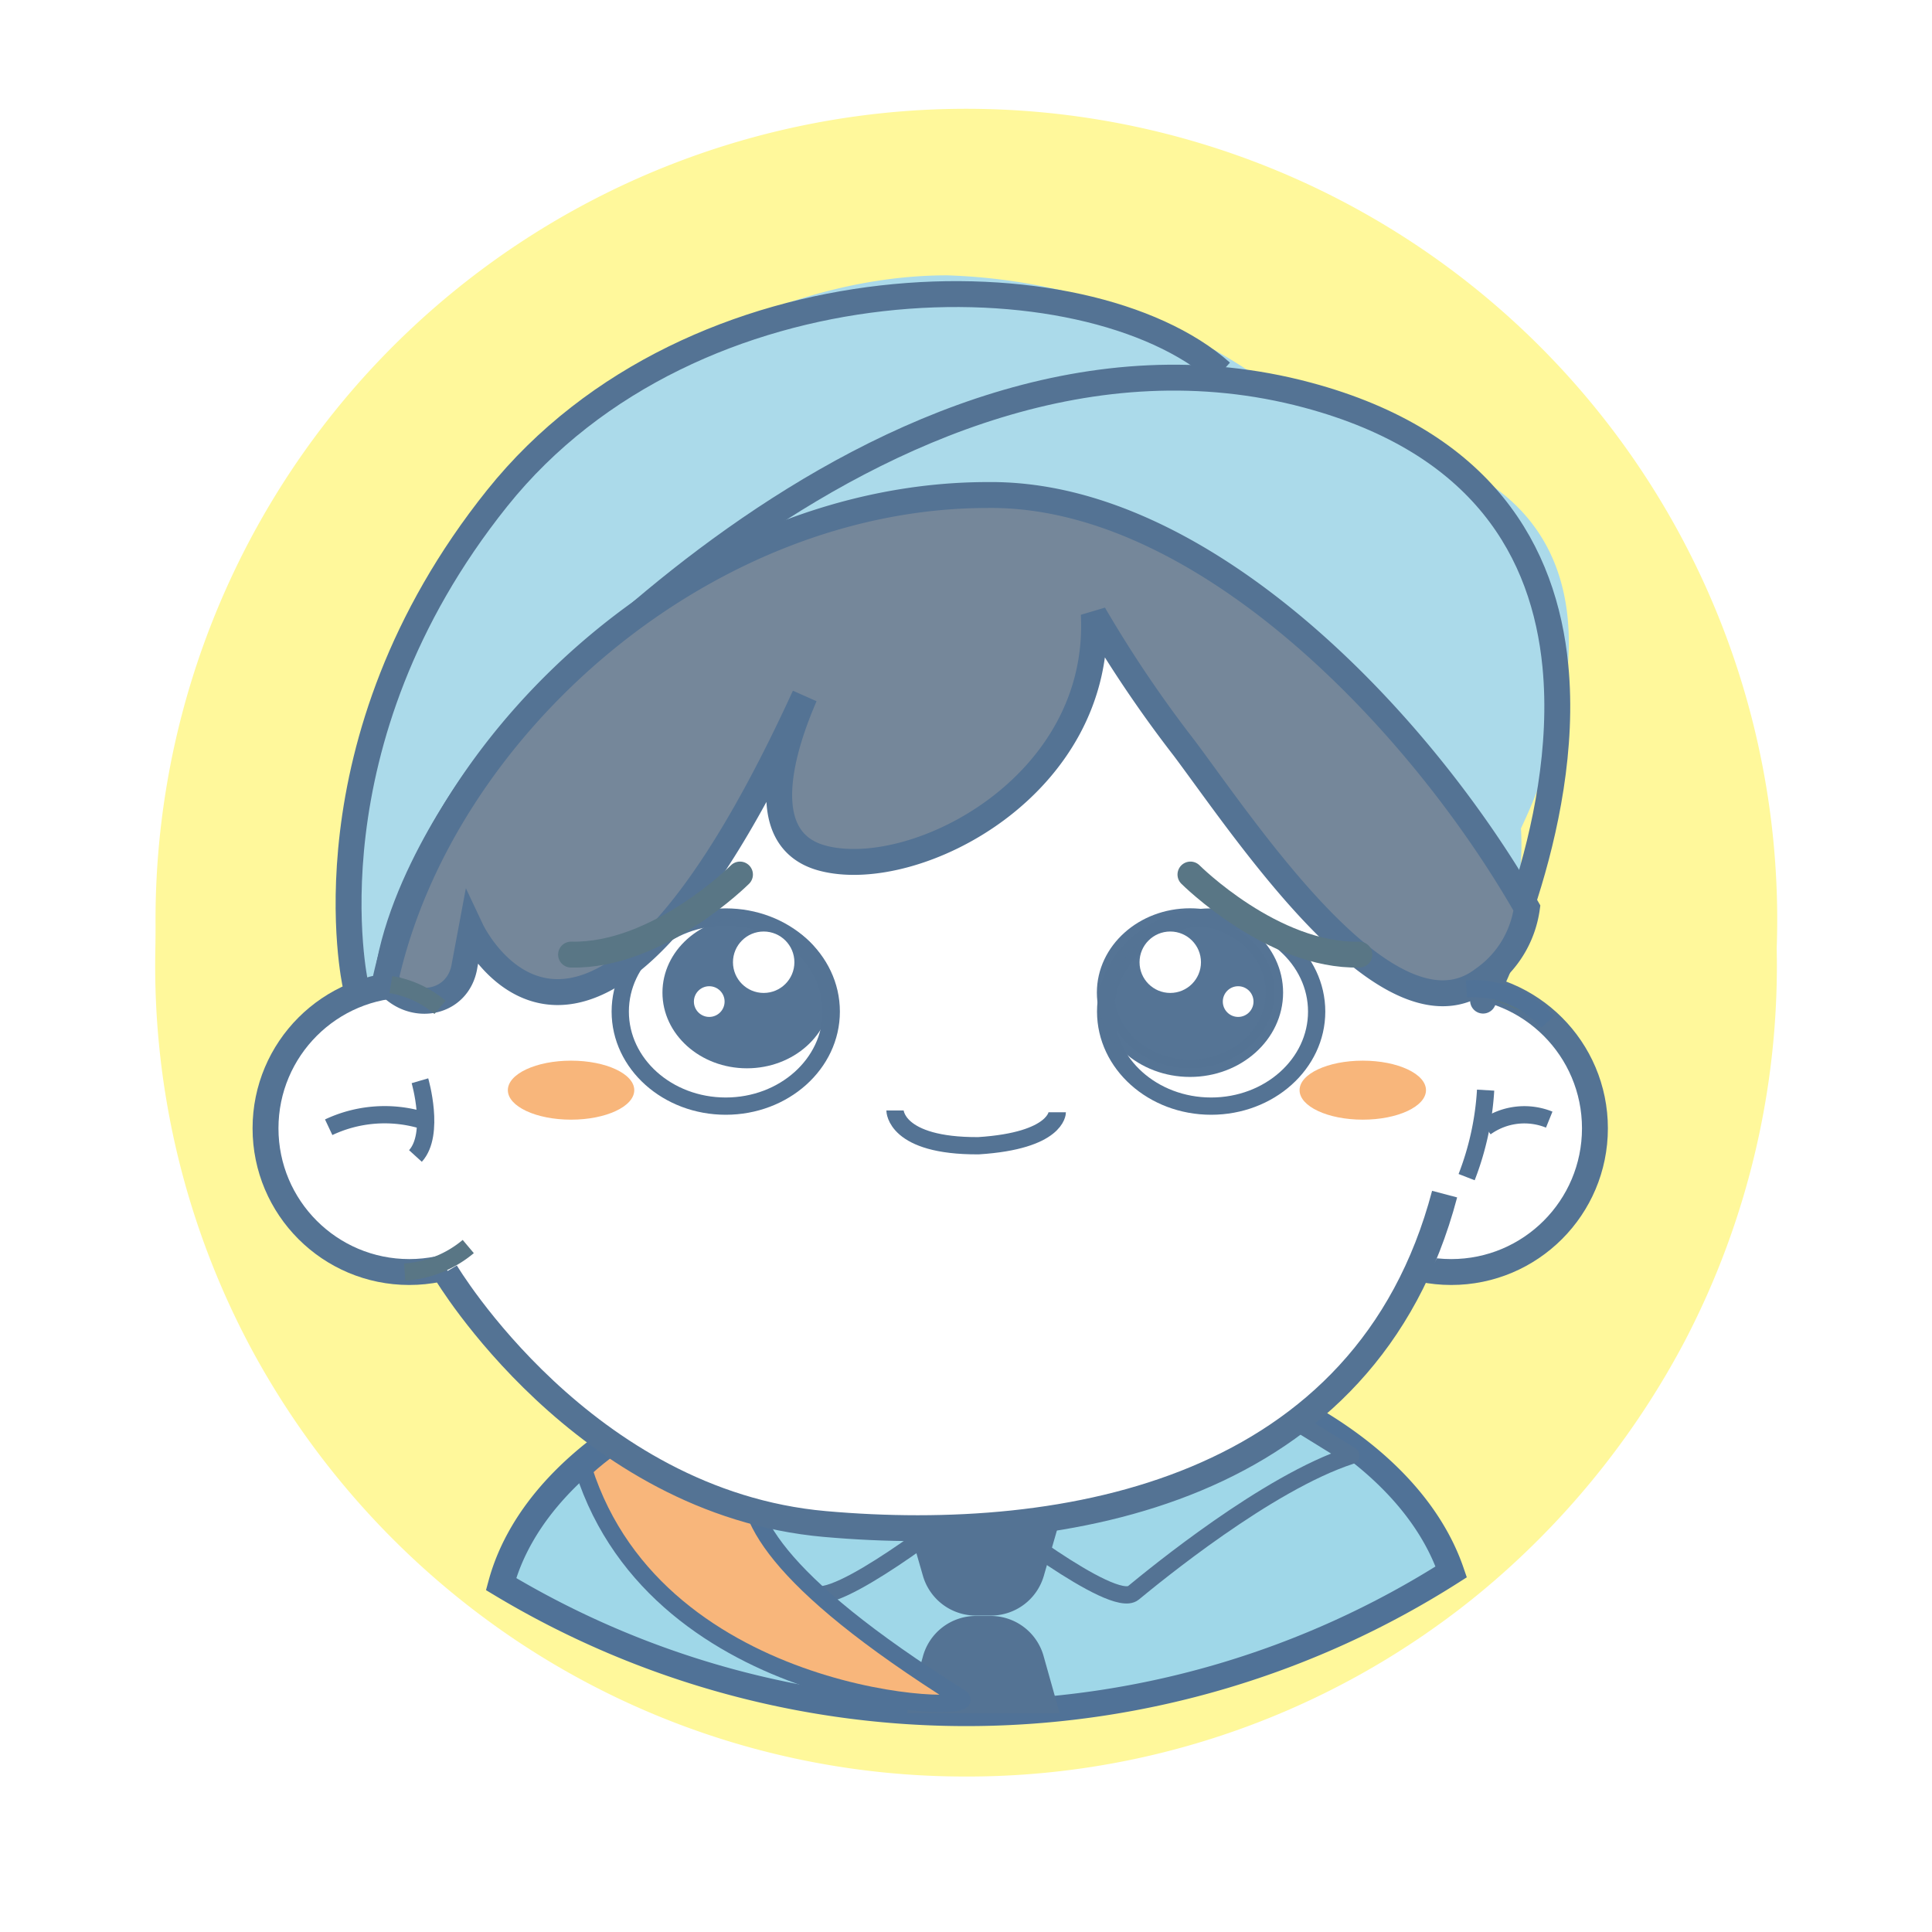 <svg xmlns="http://www.w3.org/2000/svg" xmlns:xlink="http://www.w3.org/1999/xlink" width="111.903" height="111.898" viewBox="0 0 111.903 111.898"><defs><filter id="a" x="0" y="0" width="111.903" height="111.898" filterUnits="userSpaceOnUse"><feOffset dy="3" input="SourceAlpha"/><feGaussianBlur stdDeviation="3" result="b"/><feFlood flood-opacity="0.161"/><feComposite operator="in" in2="b"/><feComposite in="SourceGraphic"/></filter></defs><g transform="translate(8 -24.763)"><g transform="matrix(1, 0, 0, 1, -8, 24.76)" filter="url(#a)"><path d="M2034.1,2903.9a46.735,46.735,0,0,1-26.276-8.033,47.376,47.376,0,0,1-15.015-16.554,46.965,46.965,0,1,1,82.9-.585,47.89,47.89,0,0,1-10.543,13.426,45.122,45.122,0,0,1-3.7,2.956,46.726,46.726,0,0,1-27.361,8.791Z" transform="translate(-1978.15 -2804)" fill="#fff89b"/></g><path d="M2011.028,2821.645" transform="translate(-1980.686 -2776.572)" fill="none" stroke="#707070" stroke-width="1"/><g transform="translate(1 31.054)"><path d="M5356.7-293.072a46.734,46.734,0,0,1-26.277-8.033,47.368,47.368,0,0,1-15.014-16.554,46.964,46.964,0,0,1,18.918-63.667,46.965,46.965,0,0,1,63.667,18.919,46.969,46.969,0,0,1,.312,44.162,47.9,47.9,0,0,1-10.543,13.426,45.343,45.343,0,0,1-3.7,2.956,46.737,46.737,0,0,1-27.361,8.791Z" transform="translate(-5309.728 387.008)" fill="#fff89b"/><path d="M5381.058-315.5a52.3,52.3,0,0,1-55.035.707c2.2-8.109,13.736-14.29,27.624-14.29C5367.136-329.086,5378.392-323.261,5381.058-315.5Z" transform="translate(-5306.001 400.253)" fill="#9fd7e8" stroke="#507297" stroke-width="1.5"/><path d="M5348.966-319.609s7.232,5.7,8.435,4.711,7.754-6.378,12.59-7.954l-5.745-3.545Z" transform="translate(-5300.755 400.868)" fill="#9fd7e8" stroke="#547394" stroke-linecap="round" stroke-linejoin="round" stroke-width="1"/><path d="M5351.489-319.609s-7.23,5.7-8.435,4.711-7.754-5.676-12.591-7.249l5.747-4.246Z" transform="translate(-5304.986 400.868)" fill="#9fd7e8" stroke="#547394" stroke-linecap="round" stroke-linejoin="round" stroke-width="1"/><path d="M5350.025-314.949h-.882a3.186,3.186,0,0,1-3.062-2.3l-.915-3.179H5354l-.917,3.179A3.185,3.185,0,0,1,5350.025-314.949Z" transform="translate(-5301.624 402.232)" fill="#547394"/><path d="M5349.14-315.95h.882a3.178,3.178,0,0,1,3.062,2.366l.916,3.258h-8.839l.915-3.258A3.178,3.178,0,0,1,5349.14-315.95Z" transform="translate(-5301.626 403.257)" fill="#547394"/><path d="M5329.917-322.157s4.846-4.858,10.129-3.457-10.378,2.826,11.735,16.7C5352.913-307.988,5334.277-308.482,5329.917-322.157Z" transform="translate(-5305.11 400.989)" fill="#f8b67b" stroke="#507297" stroke-width="1"/><path d="M5320.89-336.4c-3.59-5.529-.478-12.15-.478-16.361,0-10.487,16.843-26.387,33.013-26.387a33.759,33.759,0,0,1,17.555,5.587c3.743.512,8.317,2.663,13.976,6.573,7.649,5.283,3.6,15.892,1.709,19.873a15.874,15.874,0,0,1-3.732,11.206c-6.7,7.747-21.451,14.491-31.822,14.491C5340.205-321.418,5326.233-328.157,5320.89-336.4Z" transform="translate(-5307.57 388.805)" fill="#abdaea"/><circle cx="8.324" cy="8.324" r="8.324" transform="translate(6.379 50.738)" fill="#fff" stroke="#547394" stroke-width="1.5"/><circle cx="8.324" cy="8.324" r="8.324" transform="translate(66.732 50.738)" fill="#fff" stroke="#547394" stroke-width="1.5"/><path d="M5384.6-337.513c0,15.653-14.319,28.349-31.983,28.349a36.708,36.708,0,0,1-8.072-.91c-13.593-2.991-23.919-14.148-23.919-27.438a25.209,25.209,0,0,1,.687-5.861c3.044-12.843,15.9-22.485,31.3-22.485,12.287,0,22.949,6.143,28.31,15.145A25.719,25.719,0,0,1,5384.6-337.513Z" transform="translate(-5307.237 391.844)" fill="#fff" stroke="rgba(0,0,0,0)" stroke-width="1"/><path d="M5353.994-337.735s0-2.07-4.834-2.044c-4.567.291-4.565,1.938-4.565,1.938" transform="translate(5396.833 -279.708) rotate(180)" fill="none" stroke="#547394" stroke-miterlimit="9.996" stroke-width="1"/><ellipse cx="3.661" cy="1.709" rx="3.661" ry="1.709" transform="translate(20.415 55.143)" fill="#f8b67b"/><ellipse cx="3.661" cy="1.709" rx="3.661" ry="1.709" transform="translate(66.272 55.143)" fill="#f8b67b"/><g transform="translate(26.925 46.823)"><ellipse cx="6.111" cy="5.477" rx="6.111" ry="5.477" fill="#fff" stroke="#547394" stroke-miterlimit="10" stroke-width="1"/></g><g transform="translate(55.04 46.823)"><ellipse cx="6.111" cy="5.477" rx="6.111" ry="5.477" fill="#fff" stroke="#547394" stroke-miterlimit="10" stroke-width="1"/></g><ellipse cx="4.893" cy="4.384" rx="4.893" ry="4.384" transform="translate(29.37 46.818)" fill="#547394" opacity="0.991" style="isolation:isolate"/><ellipse cx="4.893" cy="4.384" rx="4.893" ry="4.384" transform="translate(55.032 46.818)" fill="#547394" stroke="#547394" stroke-width="1" opacity="0.991" style="isolation:isolate"/><path d="M5384.136-338.243s5.111-9.907,4.188-19.391c-.641-6.578-4.186-12.954-14.356-15.679-24.832-6.653-47.727,21.657-47.727,21.657s-4.928,6.3-5.62,12.4" transform="translate(-5307.236 389.908)" fill="none" stroke="#547394" stroke-linecap="round" stroke-linejoin="round" stroke-width="1.5"/><path d="M5386.687-344.869a6.043,6.043,0,0,1-2.539,4.13c-5.353,4.1-13.639-8.493-17.325-13.412a71.2,71.2,0,0,1-5.222-7.741c.508,9.971-10.32,15.515-15.663,14.147-4.43-1.13-1.944-7.405-1.083-9.4-12.665,27.657-19.313,13.546-19.313,13.546l-.383,2.048c-.354,2.334-3.194,2.762-4.59.86,3.247-14.681,18.475-28.1,34.895-28.1C5367.915-368.927,5380.506-355.681,5386.687-344.869Z" transform="translate(-5307.248 391.172)" fill="#75879a" stroke="#547394" stroke-width="1.5"/><path d="M5323.676-344.395a5.883,5.883,0,0,0-2.848-1.318" transform="translate(-5307.19 396.451)" fill="none" stroke="#597685" stroke-miterlimit="10" stroke-width="1"/><path d="M5323.182-339.3a7.6,7.6,0,0,0-5.284.446" transform="translate(-5307.86 397.854)" fill="none" stroke="#547394" stroke-miterlimit="10" stroke-width="1"/><path d="M5376.12-339.295a3.838,3.838,0,0,0-3.687.446" transform="translate(-5295.388 397.854)" fill="none" stroke="#547394" stroke-miterlimit="10" stroke-width="1"/><path d="M5327.1-333.365a6.349,6.349,0,0,1-3.683,1.477" transform="translate(-5308.978 399.274)" fill="none" stroke="#597685" stroke-miterlimit="10" stroke-width="1"/><path d="M5371.532-345.508a5.792,5.792,0,0,1,4.708,1.912" transform="translate(-5295.594 396.495)" fill="#597685" stroke="#507297" stroke-miterlimit="10" stroke-width="1"/><path d="M5372.642-340.737a16.6,16.6,0,0,1-1.1,5.038" transform="translate(-5295.594 397.588)" fill="none" stroke="#547394" stroke-miterlimit="10" stroke-width="1"/><path d="M5322.247-341.18s.9,3.084-.26,4.358" transform="translate(-5306.924 397.487)" fill="none" stroke="#547394" stroke-miterlimit="10" stroke-width="1"/><path d="M5323.415-331.32s7.935,13.351,21.961,14.592,31.35-1.876,35.895-19.108" transform="translate(-5306.598 398.709)" fill="none" stroke="#547394" stroke-width="1.5"/><path d="M5333.63-375.325" transform="translate(-5304.262 389.679)" fill="none" stroke="#707070" stroke-width="1"/><path d="M5319.234-338.27s-3.141-13.995,8.212-28.176,34.084-14.253,41.942-7.288" transform="translate(-5307.646 389.007)" fill="none" stroke="#547394" stroke-width="1.5"/><path d="M5358.521-350.9s4.756,4.754,9.783,4.637" transform="translate(-5298.569 395.263)" fill="none" stroke="#597685" stroke-linecap="round" stroke-miterlimit="10" stroke-width="1.5"/><path d="M5339.107-350.9s-4.757,4.754-9.784,4.637" transform="translate(-5305.247 395.263)" fill="none" stroke="#597685" stroke-linecap="round" stroke-miterlimit="10" stroke-width="1.5"/><circle cx="1.779" cy="1.779" r="1.779" transform="translate(33.454 47.663)" fill="#fff"/><circle cx="1.779" cy="1.779" r="1.779" transform="translate(57.003 47.663)" fill="#fff"/><circle cx="0.889" cy="0.889" r="0.889" transform="translate(31.191 50.832)" fill="#fff"/><circle cx="0.889" cy="0.889" r="0.889" transform="translate(61.826 50.832)" fill="#fff"/></g></g></svg>